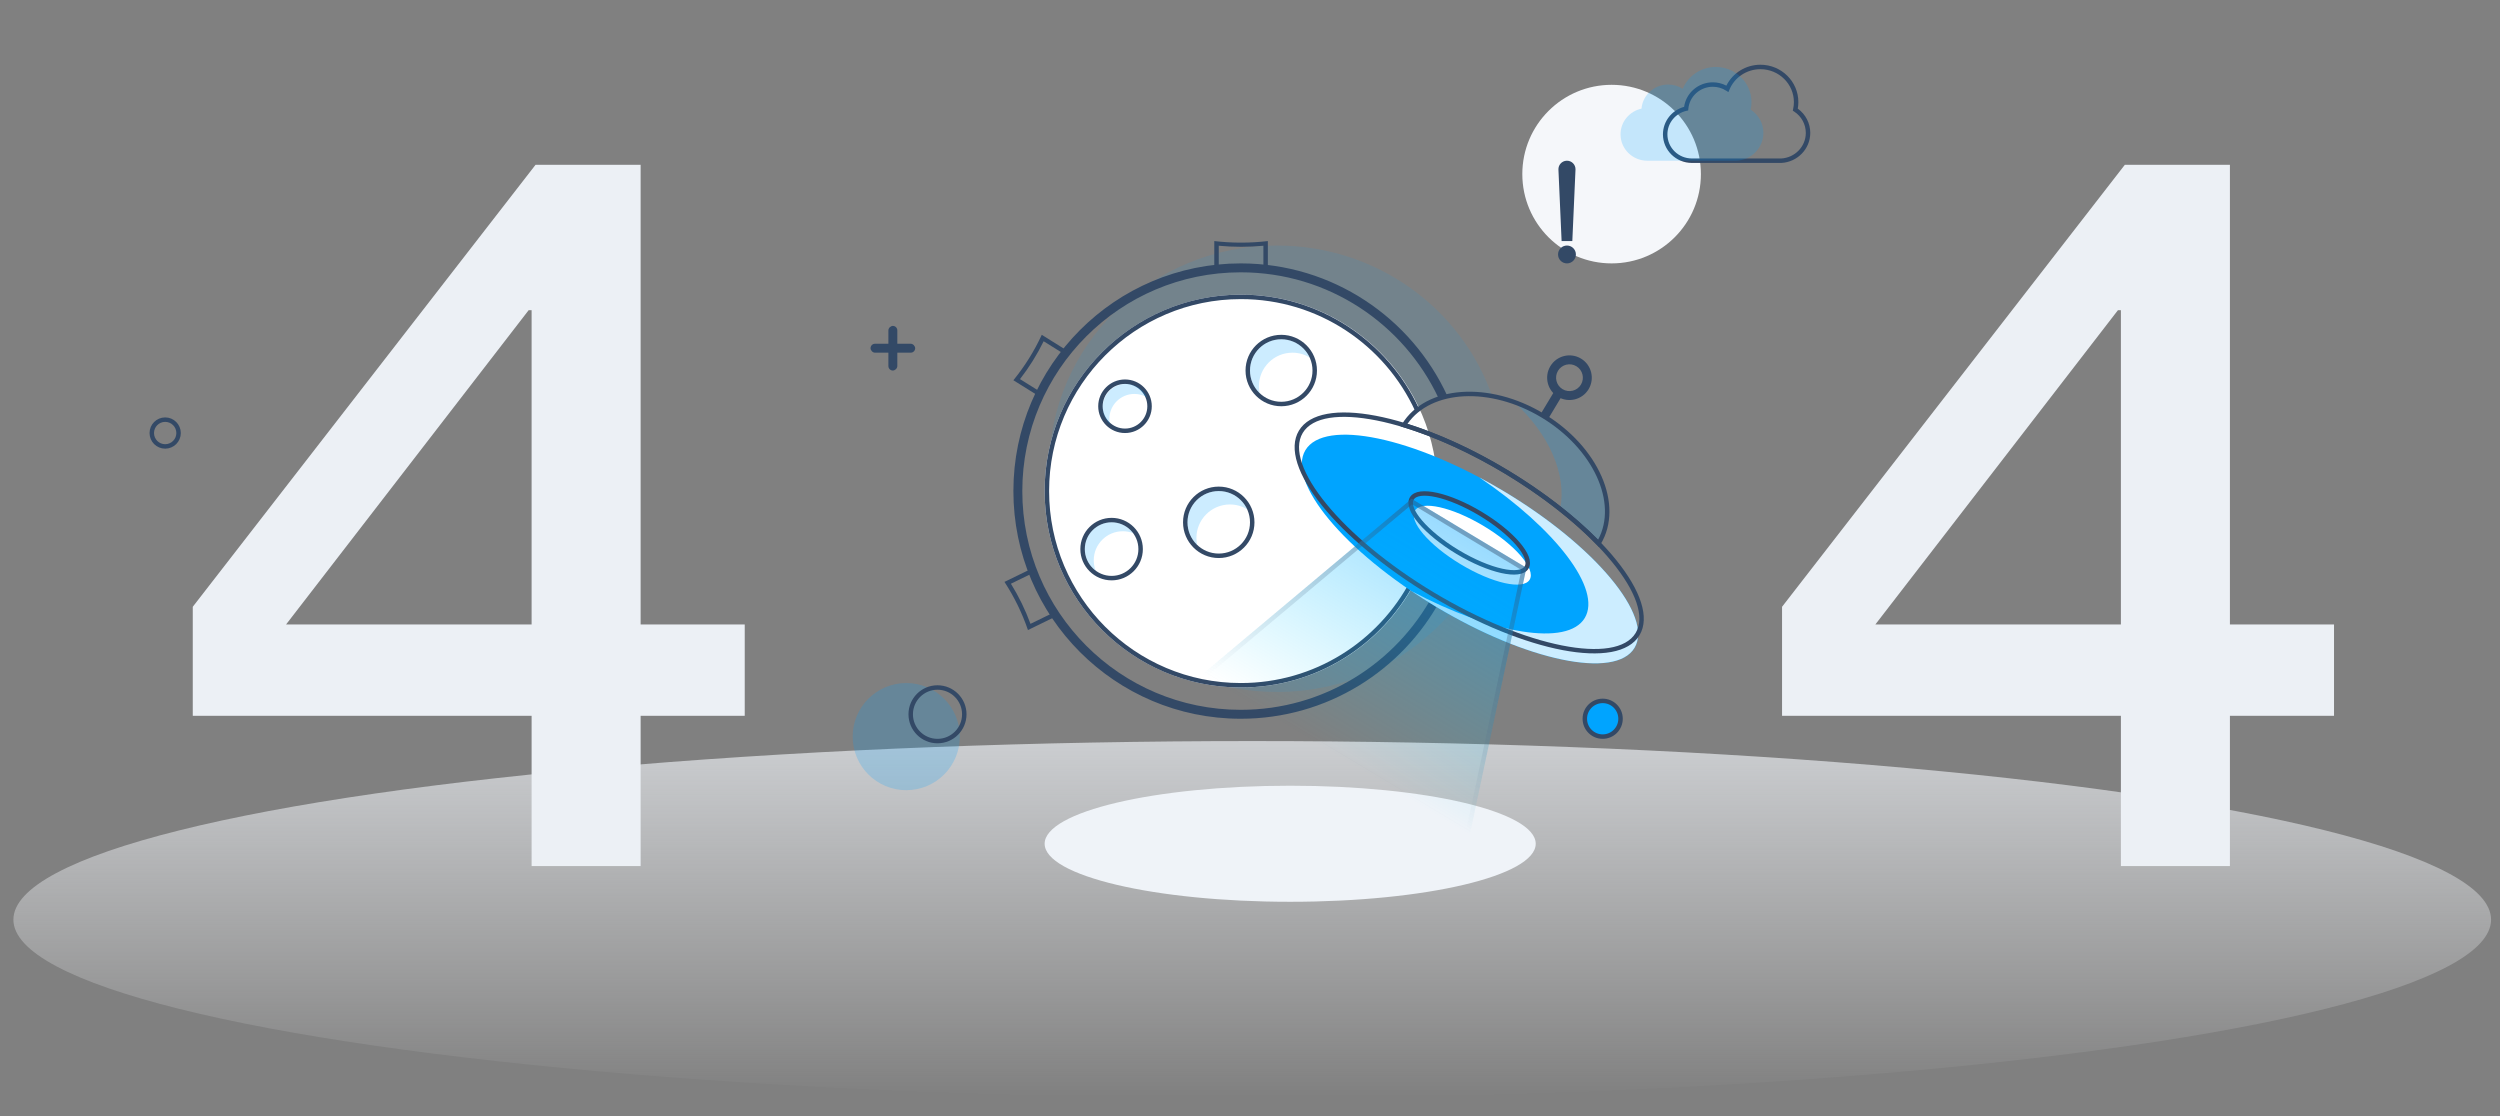 <?xml version="1.0" encoding="UTF-8"?>
<svg width="560px" height="250px" viewBox="0 0 560 250" version="1.1" xmlns="http://www.w3.org/2000/svg" xmlns:xlink="http://www.w3.org/1999/xlink">
    <rect x="0" y="0" width="560" height="250" fill="#808080" stroke="none"/>
    <!-- Generator: Sketch 52.6 (67491) - http://www.bohemiancoding.com/sketch -->
    <title>404</title>
    <desc>Created with Sketch.</desc>
    <defs>
        <linearGradient x1="50%" y1="100%" x2="50%" y2="-19.971%" id="linearGradient-1">
            <stop stop-color="#F9FAFC" stop-opacity="0" offset="0%"></stop>
            <stop stop-color="#EFF3F8" offset="100%"></stop>
        </linearGradient>
        <linearGradient x1="50%" y1="100%" x2="50%" y2="3.061617e-15%" id="linearGradient-2">
            <stop stop-color="#00D1FF" stop-opacity="0" offset="0%"></stop>
            <stop stop-color="#00A4FF" offset="100%"></stop>
        </linearGradient>
        <linearGradient x1="50%" y1="100%" x2="50%" y2="3.061617e-15%" id="linearGradient-3">
            <stop stop-color="#62809F" stop-opacity="0" offset="0%"></stop>
            <stop stop-color="#334966" offset="100%"></stop>
        </linearGradient>
        <polygon id="path-4" points="0 0 32 0 32 21.333 0 21.333"></polygon>
    </defs>
    <g id="404" stroke="none" stroke-width="1" fill="none" fill-rule="evenodd">
        <ellipse id="Oval-2-Copy-3" fill="url(#linearGradient-1)" fill-rule="nonzero" opacity="0.8" cx="280.5" cy="206" rx="277.5" ry="40"></ellipse>
        <rect id="Rectangle-Copy-18" opacity="0.1" fill-rule="nonzero" x="173" y="5" width="220" height="220"></rect>
        <circle id="Oval-Copy-14" fill="#00A4FF" fill-rule="nonzero" opacity="0.2" cx="203" cy="165" r="12"></circle>
        <path d="M210,166.5 C206.41,166.5 203.5,163.59 203.5,160 C203.5,156.41 206.41,153.5 210,153.5 C213.59,153.5 216.5,156.41 216.5,160 C216.5,163.59 213.59,166.5 210,166.5 Z M210,165.5 C213.038,165.5 215.5,163.038 215.5,160 C215.5,156.962 213.038,154.5 210,154.5 C206.962,154.5 204.5,156.962 204.5,160 C204.5,163.038 206.962,165.5 210,165.5 Z" id="Oval-Copy-6" fill="#334966" fill-rule="nonzero"></path>
        <circle id="Oval-Copy-6" stroke="#334966" fill-rule="nonzero" cx="37" cy="97" r="3"></circle>
        <circle id="Oval-Copy-16" fill="#F5F7FA" fill-rule="nonzero" cx="361" cy="39" r="20"></circle>
        <ellipse id="Oval-2-Copy-3" fill="#EFF3F8" fill-rule="nonzero" cx="289" cy="189" rx="55" ry="13"></ellipse>
        <g id="Group-15-Copy" transform="translate(195, 73)" fill="#334966" fill-rule="nonzero">
            <rect id="Rectangle-Copy-10" x="0" y="4" width="10" height="2" rx="1"></rect>
            <rect id="Rectangle-Copy-15" transform="translate(5, 5) rotate(90) translate(-5, -5) " x="0" y="4" width="10" height="2" rx="1"></rect>
        </g>
        <path d="M337,105.457 C316.288,93.103 295.913,89.183 291.387,96.715 C286.836,104.29 300.032,120.576 320.862,133.092 C322.582,134.125 324.299,135.1 326.007,136.016 C316.665,147.581 302.217,155 286.001,155 C257.834,155 235,132.614 235,105 C235,77.386 257.834,55 286.001,55 C308.352,55 327.345,69.095 334.235,88.714 C325.814,87.145 318.055,89.398 314.457,95.213 C321.362,97.309 329.157,100.777 337,105.456 Z" id="Combined-Shape" fill="#00A4FF" fill-rule="nonzero" opacity="0.1"></path>
        <path d="M322.726,134.27 C314.108,150.19 297.277,161 277.925,161 C249.8,161 227,138.167 227,110 C227,81.833 249.8,59 277.925,59 C298.469,59 316.172,71.183 324.223,88.727 C323.551,88.871 322.897,89.047 322.265,89.254 C314.464,72.562 297.543,61 277.925,61 C250.903,61 228.997,82.938 228.997,110 C228.997,137.062 250.903,159 277.925,159 C296.543,159 312.732,148.586 321.002,133.258 C321.577,133.602 322.151,133.939 322.726,134.27 Z" id="Combined-Shape" fill="#334966" fill-rule="nonzero"></path>
        <path d="M284,60 C282.032,59.784 280.03,59.674 278,59.674 C275.97,59.674 273.968,59.784 272,60 L272,54 C274,54.233 276,54.35 278,54.35 C280,54.35 282,54.233 284,54 L284,60 Z M273,59.608 L283,59.608 L283,55.047 C281.334,55.205 279.667,55.285 278,55.285 C276.333,55.285 274.666,55.205 273,55.047 L273,59.608 Z M272,54.942 L272,54.825 L272.884,54.096 C272.923,54.099 272.961,54.103 273,54.107 L273,55.047 C272.667,55.015 272.333,54.98 272,54.942 Z" id="Combined-Shape" fill="#334966" fill-rule="nonzero"></path>
        <path d="M229.398,84.616 C228.538,84.683 227.683,84.77 226.835,84.879 L226.835,78.616 C228.835,78.866 230.835,78.991 232.835,78.991 C234.835,78.991 236.835,78.866 238.835,78.616 L238.835,84.754 C238.336,84.701 237.834,84.655 237.331,84.616 L237.835,84.616 L237.835,79.736 C236.168,79.906 234.502,79.991 232.835,79.991 C231.168,79.991 229.501,79.906 227.835,79.736 L227.835,84.616 L229.398,84.616 Z M226.835,79.624 L226.835,79.499 L227.719,78.719 C227.758,78.723 227.796,78.727 227.835,78.731 L227.835,79.736 C227.501,79.702 227.168,79.665 226.835,79.624 Z" id="Combined-Shape" fill="#334966" fill-rule="nonzero" transform="translate(232.835, 81.748) rotate(-58) translate(-232.835, -81.748) "></path>
        <path d="M236.66,137.523 C234.841,137.327 232.992,137.226 231.121,137.226 C228.932,137.226 226.776,137.364 224.66,137.631 L224.66,130.889 C226.66,131.138 228.66,131.263 230.66,131.263 C232.66,131.263 234.66,131.138 236.66,130.889 L236.66,137.523 Z M225.66,136.889 L235.66,136.889 L235.66,132.008 C233.994,132.178 232.327,132.263 230.66,132.263 C228.993,132.263 227.327,132.178 225.66,132.008 L225.66,136.889 Z M224.66,131.896 L224.66,131.772 L225.545,130.991 C225.583,130.995 225.622,130.999 225.66,131.003 L225.66,132.008 C225.327,131.974 224.994,131.937 224.66,131.896 Z" id="Combined-Shape-Copy-2" fill="#334966" fill-rule="nonzero" transform="translate(230.66, 134.26) rotate(-116) translate(-230.66, -134.26) "></path>
        <circle id="Oval-Copy-19" fill="#FFFFFF" fill-rule="nonzero" cx="278" cy="110" r="44"></circle>
        <path d="M316.797,130.6 C309.416,144.52 294.789,154 277.951,154 C253.677,154 234,134.301 234,110 C234,85.699 253.677,66 277.951,66 C295.622,66 310.858,76.441 317.838,91.498 C317.561,91.7 317.291,91.912 317.031,92.133 C310.255,77.303 295.305,67 277.951,67 C254.229,67 234.999,86.252 234.999,110 C234.999,133.748 254.229,153 277.951,153 C294.441,153 308.761,143.696 315.959,130.046 C316.237,130.232 316.516,130.416 316.797,130.6 Z" id="Combined-Shape" fill="#334966" fill-rule="nonzero"></path>
        <g id="Group-22" transform="translate(247, 86)" fill-rule="nonzero">
            <path d="M5,10 C7.761,10 10,7.761 10,5 C10,2.239 7.761,0 5,0 C2.239,0 0,2.239 0,5 C0,7.761 2.239,10 5,10 Z M5,11 C1.686,11 -1,8.314 -1,5 C-1,1.686 1.686,-1 5,-1 C8.314,-1 11,1.686 11,5 C11,8.314 8.314,11 5,11 Z" id="Oval" fill="#334966"></path>
            <path d="M1.619,9 C0.621,8.049 0,6.709 0,5.224 C0,2.339 2.346,0 5.24,0 C7.351,0 9.169,1.243 10,3.035 C9.156,2.53 8.168,2.239 7.112,2.239 C4.011,2.239 1.497,4.745 1.497,7.836 C1.497,8.235 1.539,8.625 1.619,9 Z" id="Combined-Shape" fill="#00A4FF" opacity="0.2"></path>
        </g>
        <g id="Group-21" transform="translate(280, 76)" fill-rule="nonzero">
            <path d="M7,14 C10.866,14 14,10.866 14,7 C14,3.134 10.866,0 7,0 C3.134,0 0,3.134 0,7 C0,10.866 3.134,14 7,14 Z M7,15 C2.582,15 -1,11.418 -1,7 C-1,2.582 2.582,-1 7,-1 C11.418,-1 15,2.582 15,7 C15,11.418 11.418,15 7,15 Z" id="Oval" fill="#334966"></path>
            <path d="M2.162,12.059 C0.83,10.785 -5.06261699e-14,8.989 -5.06261699e-14,7 C-5.06261699e-14,3.134 3.134,-7.10542736e-14 7,-7.10542736e-14 C9.819,-7.10542736e-14 12.248,1.666 13.358,4.067 C12.231,3.39 10.911,3 9.5,3 C5.358,3 2,6.358 2,10.5 C2,11.035 2.056,11.556 2.162,12.059 Z" id="Combined-Shape" fill="#00A4FF" opacity="0.2"></path>
        </g>
        <g id="Group-20" transform="translate(266, 110)" fill-rule="nonzero">
            <path d="M7,14 C10.866,14 14,10.866 14,7 C14,3.134 10.866,0 7,0 C3.134,0 0,3.134 0,7 C0,10.866 3.134,14 7,14 Z M7,15 C2.582,15 -1,11.418 -1,7 C-1,2.582 2.582,-1 7,-1 C11.418,-1 15,2.582 15,7 C15,11.418 11.418,15 7,15 Z" id="Oval" fill="#334966"></path>
            <path d="M2.162,12.059 C0.83,10.785 -5.06261699e-14,8.989 -5.06261699e-14,7 C-5.06261699e-14,3.134 3.134,-7.10542736e-14 7,-7.10542736e-14 C9.819,-7.10542736e-14 12.248,1.666 13.358,4.067 C12.231,3.39 10.911,3 9.5,3 C5.358,3 2,6.358 2,10.5 C2,11.035 2.056,11.556 2.162,12.059 Z" id="Combined-Shape" fill="#00A4FF" opacity="0.2"></path>
        </g>
        <g id="Group-16" transform="translate(243, 117)" fill-rule="nonzero">
            <path d="M6,12 C9.314,12 12,9.314 12,6 C12,2.686 9.314,0 6,0 C2.686,0 0,2.686 0,6 C0,9.314 2.686,12 6,12 Z M6,13 C2.134,13 -1,9.866 -1,6 C-1,2.134 2.134,-1 6,-1 C9.866,-1 13,2.134 13,6 C13,9.866 9.866,13 6,13 Z" id="Oval" fill="#334966"></path>
            <path d="M2.426,10.82 C0.954,9.727 -3.19744231e-14,7.975 -3.19744231e-14,6 C-3.19744231e-14,2.686 2.686,-2.66453526e-14 6,-2.66453526e-14 C7.975,-2.66453526e-14 9.727,0.954 10.82,2.426 C10.099,2.151 9.317,2 8.5,2 C4.91,2 2,4.91 2,8.5 C2,9.317 2.151,10.099 2.426,10.82 Z" id="Combined-Shape" fill="#00A4FF" opacity="0.2"></path>
        </g>
        <circle id="Oval-Copy-20" stroke="#334966" fill="#00A4FF" fill-rule="nonzero" cx="359" cy="161" r="4"></circle>
        <path d="M119.96,36.92 L143.5,36.92 L143.5,139.88 L166.82,139.88 L166.82,160.34 L143.5,160.34 L143.5,194 L119.08,194 L119.08,160.34 L43.18,160.34 L43.18,135.92 L119.96,36.92 Z M118.42,69.48 L64.08,139.88 L119.08,139.88 L119.08,69.48 L118.42,69.48 Z" id="4" fill="#ECF0F5"></path>
        <path d="M475.96,36.92 L499.5,36.92 L499.5,139.88 L522.82,139.88 L522.82,160.34 L499.5,160.34 L499.5,194 L475.08,194 L475.08,160.34 L399.18,160.34 L399.18,135.92 L475.96,36.92 Z M474.42,69.48 L420.08,139.88 L475.08,139.88 L475.08,69.48 L474.42,69.48 Z" id="4-copy-2" fill="#ECF0F5"></path>
        <rect id="Rectangle" fill="#334966" fill-rule="nonzero" transform="translate(347.471, 90.748) rotate(31) translate(-347.471, -90.748) " x="346.471" y="87.748" width="2" height="6"></rect>
        <path d="M332.499,97.22 C334.729,96.77 337.083,96.529 339.518,96.529 C353.601,96.529 365.018,104.588 365.018,114.529 C365.018,114.559 365.018,114.59 365.018,114.62 C361.592,113.706 357.789,112.968 353.71,112.443 C351.131,105.115 342.969,99.289 332.499,97.22 Z" id="Combined-Shape" fill="#00A4FF" fill-rule="nonzero" opacity="0.2" transform="translate(348.758, 105.574) rotate(31) translate(-348.758, -105.574) "></path>
        <path d="M340.338,106.27 C349.595,106.27 358.424,107.308 365.825,109.21 C365.402,99.846 354.405,92.27 340.838,92.27 C327.401,92.27 316.472,99.704 315.864,108.957 C323.059,107.215 331.505,106.27 340.338,106.27 Z M314.839,109.595 C314.971,99.408 326.599,91.27 340.838,91.27 C355.167,91.27 366.838,99.508 366.838,109.77 C366.838,109.817 366.838,109.817 366.837,109.864 L366.833,110.511 L366.208,110.344 C358.767,108.359 349.78,107.27 340.338,107.27 C331.319,107.27 322.711,108.263 315.461,110.087 L314.83,110.245 L314.839,109.595 Z" id="Combined-Shape" fill="#334966" fill-rule="nonzero" transform="translate(340.834, 100.89) rotate(31) translate(-340.834, -100.89) "></path>
        <ellipse id="Oval" fill="#00A4FF" fill-rule="nonzero" transform="translate(329.272, 122.979) rotate(31) translate(-329.272, -122.979) " cx="329.272" cy="122.979" rx="43" ry="15"></ellipse>
        <path d="M320.165,147.208 C340.829,146.115 356.665,139.892 356.665,132.378 C356.665,124.865 340.829,118.641 320.165,117.548 C322.285,117.436 324.456,117.378 326.665,117.378 C350.413,117.378 369.665,124.094 369.665,132.378 C369.665,140.662 350.413,147.378 326.665,147.378 C324.456,147.378 322.285,147.32 320.165,147.208 Z" id="Combined-Shape" fill="#FFFFFF" fill-rule="nonzero" opacity="0.8" transform="translate(344.915, 132.378) rotate(31) translate(-344.915, -132.378) "></path>
        <path d="M329.103,135.877 C304.539,135.877 284.603,128.628 284.603,119.377 C284.603,110.127 304.539,102.877 329.103,102.877 C353.666,102.877 373.603,110.127 373.603,119.377 C373.603,128.628 353.666,135.877 329.103,135.877 Z M329.103,134.877 C353.14,134.877 372.603,127.8 372.603,119.377 C372.603,110.954 353.14,103.877 329.103,103.877 C305.065,103.877 285.603,110.954 285.603,119.377 C285.603,127.8 305.065,134.877 329.103,134.877 Z" id="Oval" fill="#334966" fill-rule="nonzero" transform="translate(329.103, 119.377) rotate(31) translate(-329.103, -119.377) "></path>
        <ellipse id="Oval" fill="#FFFFFF" fill-rule="nonzero" transform="translate(329.787, 122.121) rotate(31) translate(-329.787, -122.121) " cx="329.787" cy="122.121" rx="15" ry="5"></ellipse>
        <ellipse id="Oval" stroke="#334966" fill-rule="nonzero" transform="translate(329.103, 119.377) rotate(31) translate(-329.103, -119.377) " cx="329.103" cy="119.377" rx="15" ry="5"></ellipse>
        <polygon id="Rectangle" fill="url(#linearGradient-2)" fill-rule="nonzero" opacity="0.4" transform="translate(314.12, 144.313) rotate(31) translate(-314.12, -144.313) " points="299.12 115.313 329.12 115.313 349.12 173.313 279.12 173.313"></polygon>
        <path d="M299.476,115.813 L279.821,172.813 L348.418,172.813 L328.763,115.813 L299.476,115.813 Z" id="Rectangle" stroke="url(#linearGradient-3)" opacity="0.4" fill-rule="nonzero" transform="translate(314.12, 144.313) rotate(31) translate(-314.12, -144.313) "></path>
        <path d="M351.561,89.605 C348.8,89.605 346.561,87.367 346.561,84.605 C346.561,81.844 348.8,79.605 351.561,79.605 C354.323,79.605 356.561,81.844 356.561,84.605 C356.561,87.367 354.323,89.605 351.561,89.605 Z M351.561,87.605 C353.218,87.605 354.561,86.262 354.561,84.605 C354.561,82.949 353.218,81.605 351.561,81.605 C349.904,81.605 348.561,82.949 348.561,84.605 C348.561,86.262 349.904,87.605 351.561,87.605 Z" id="Oval" fill="#334966" fill-rule="nonzero" transform="translate(351.561, 84.605) rotate(31) translate(-351.561, -84.605) "></path>
        <g id="Group-14" transform="translate(349, 36)" fill="#334966" fill-rule="nonzero">
            <circle id="Oval" cx="2" cy="21" r="2"></circle>
            <path d="M2,0 L2,0 C3.057,-1.94088378e-16 3.913,0.857 3.913,1.913 C3.913,1.941 3.912,1.97 3.911,1.998 L3.2,18 L0.8,18 L0.089,1.998 C0.042,0.943 0.86,0.049 1.915,0.002 C1.943,0.001 1.972,5.203132e-18 2,0 Z" id="Rectangle"></path>
        </g>
        <g id="Group-3" transform="translate(377, 14)">
            <mask id="mask-5" fill="white">
                <use xlink:href="#path-4"></use>
            </mask>
            <g id="Clip-2"></g>
        </g>
        <path d="M394.334,14.5 C399.026,14.5 402.833,18.248 402.833,22.875 C402.833,23.362 402.788,23.848 402.701,24.332 C404.455,25.594 405.501,27.611 405.5,29.766 C405.5,33.355 402.643,36.313 399,36.5 L379,36.5 C375.412,36.5 372.5,33.634 372.5,30.094 C372.5,27.196 374.468,24.697 377.237,23.93 C377.689,20.805 380.412,18.438 383.667,18.438 C384.73,18.437 385.773,18.694 386.706,19.183 C388.118,16.352 391.052,14.5 394.334,14.5 Z M401.833,22.875 C401.833,18.804 398.477,15.5 394.334,15.5 C391.262,15.5 388.538,17.335 387.394,20.085 L387.164,20.636 L386.662,20.313 C385.771,19.741 384.731,19.437 383.667,19.438 C380.806,19.438 378.434,21.593 378.192,24.375 L378.16,24.742 L377.801,24.82 C375.303,25.367 373.5,27.55 373.5,30.094 C373.5,33.078 375.961,35.5 379,35.5 L398.974,35.501 C402.064,35.341 404.5,32.819 404.5,29.766 C404.501,27.837 403.514,26.037 401.875,24.978 L401.583,24.79 L401.658,24.451 C401.774,23.926 401.833,23.401 401.833,22.875 Z" id="Fill-1" fill="#334966" fill-rule="nonzero"></path>
        <path d="M392.333,22.875 C392.333,18.526 388.751,15 384.334,15 C380.989,15 378.126,17.023 376.932,19.892 C375.961,19.268 374.827,18.937 373.667,18.938 C370.528,18.938 367.957,21.31 367.694,24.332 C365.009,24.92 363,27.273 363,30.094 C363,33.356 365.687,36 369,36 L389,36 C392.342,35.828 395,33.098 395,29.766 C395.001,27.667 393.928,25.709 392.146,24.558 C392.266,24.015 392.333,23.453 392.333,22.875 Z" id="Fill-1" fill="#00A4FF" opacity="0.2"></path>
    </g>
</svg>